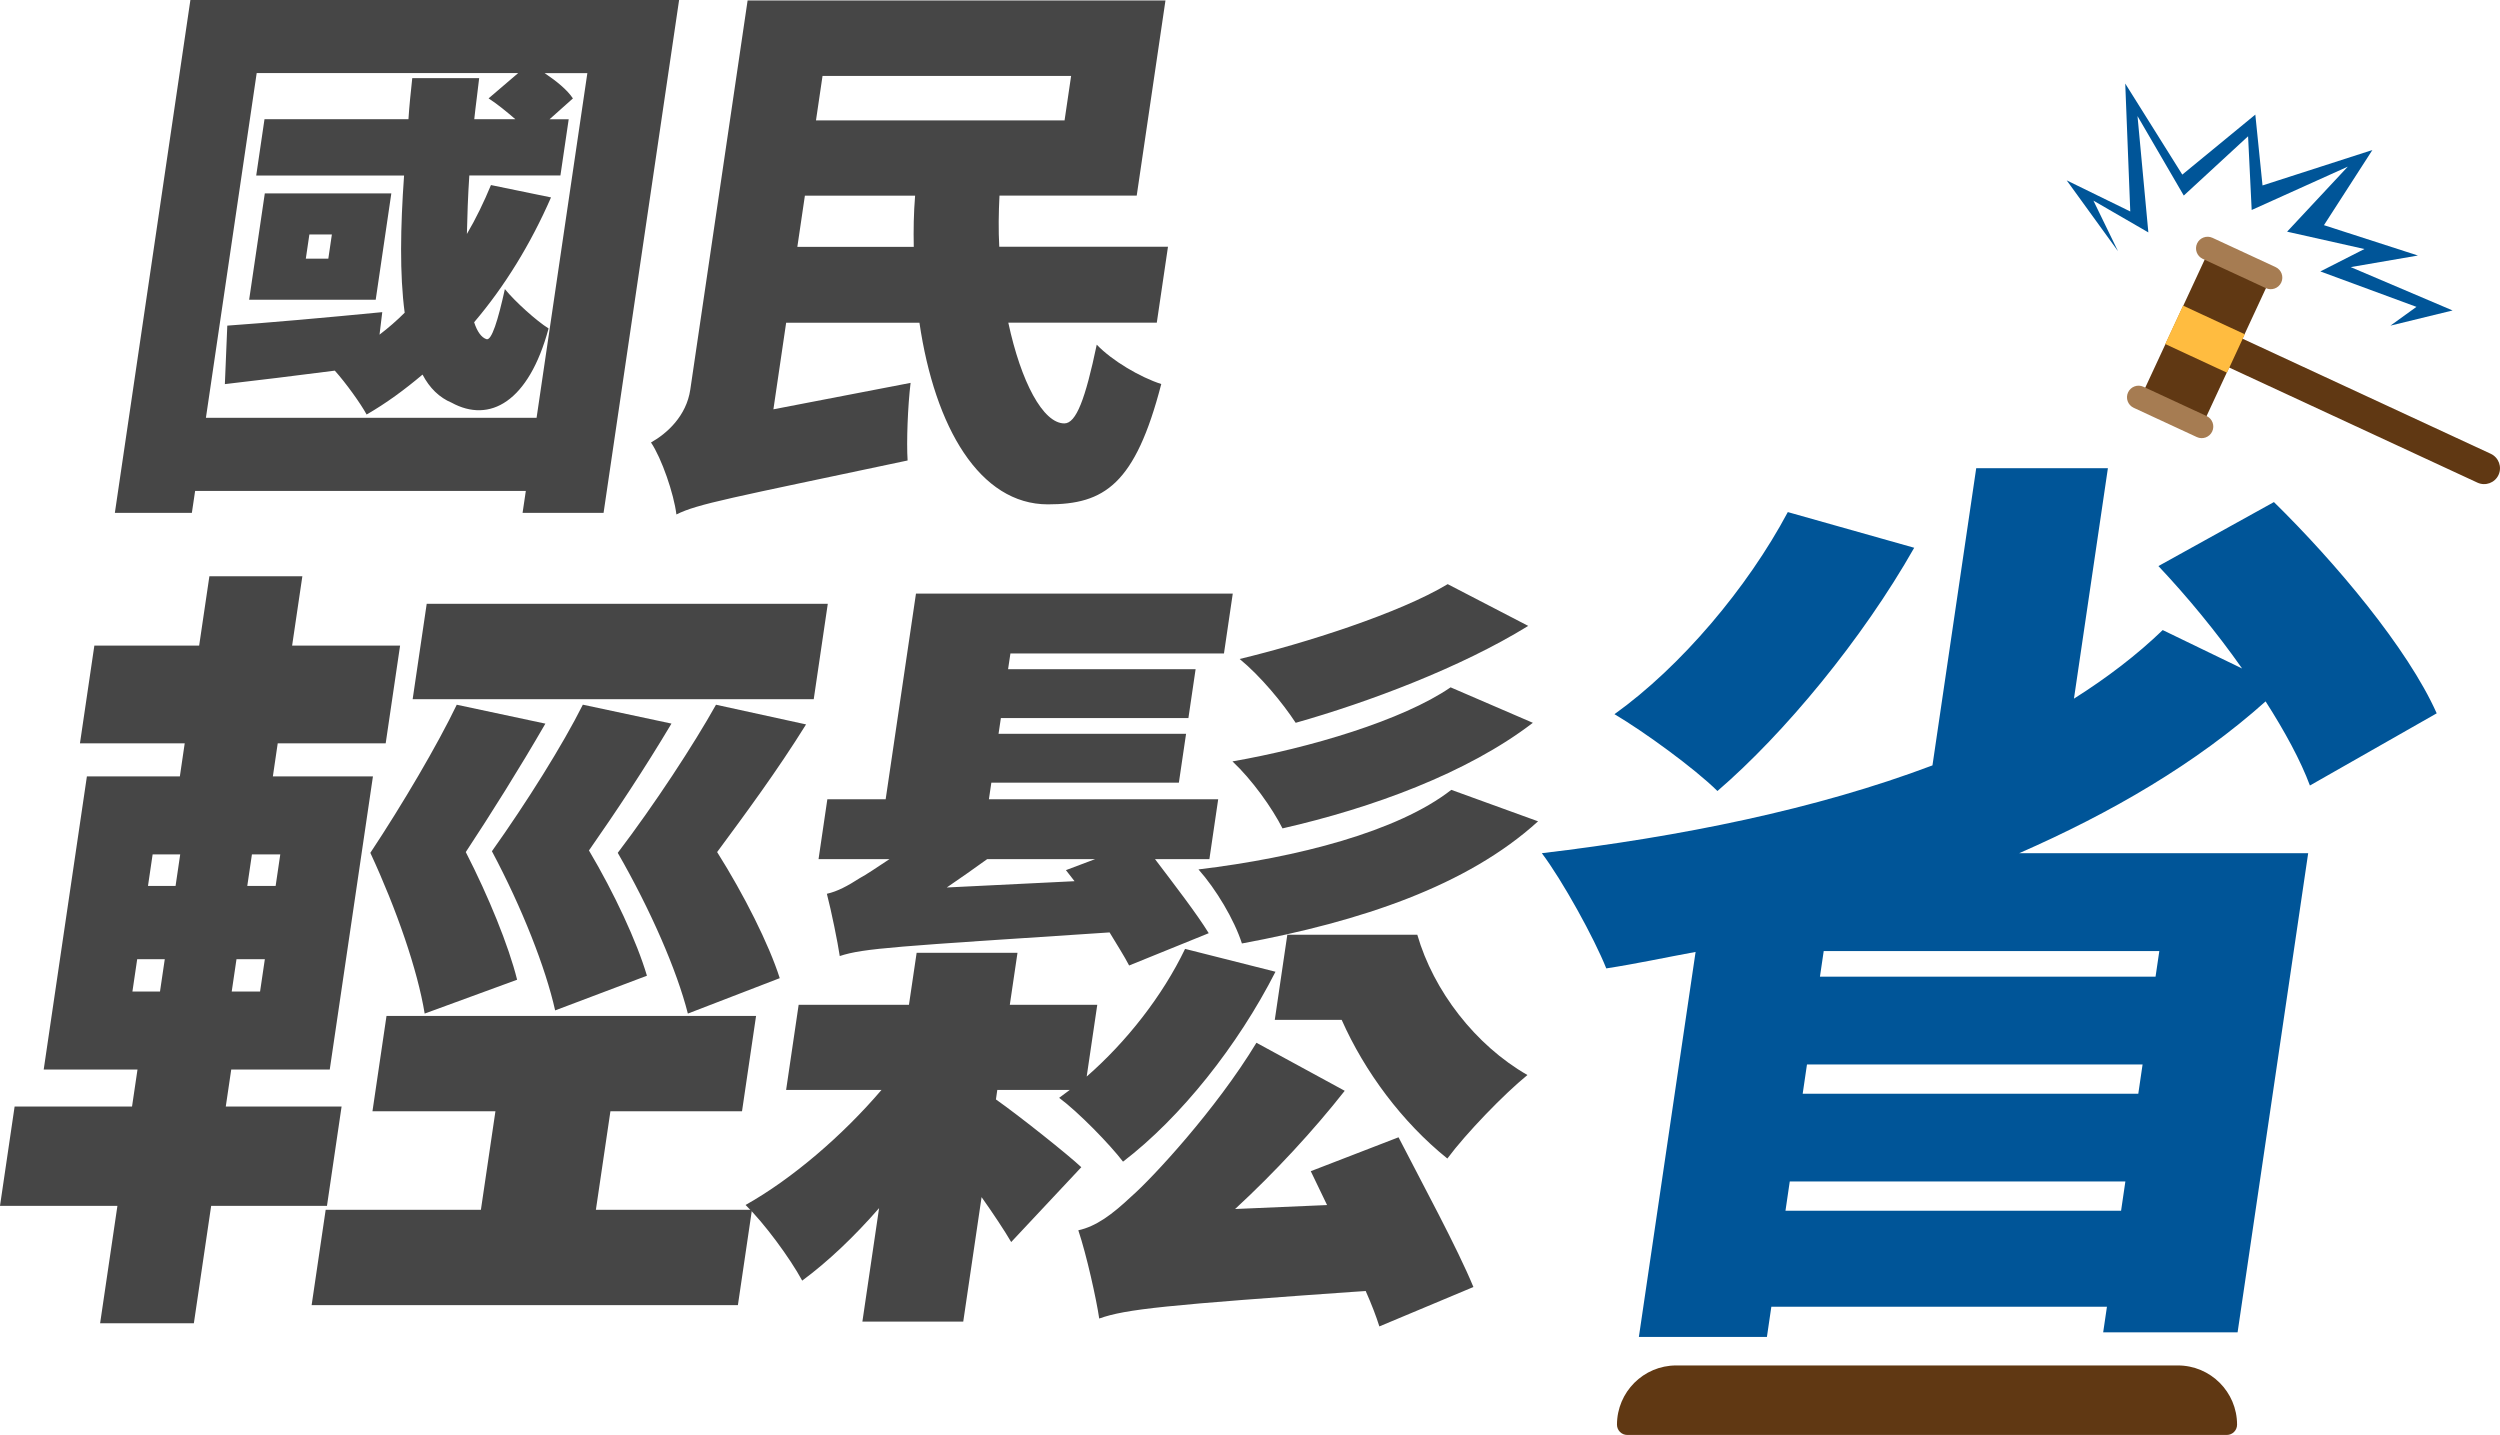 <?xml version="1.0" encoding="utf-8"?>
<!-- Generator: Adobe Illustrator 23.0.2, SVG Export Plug-In . SVG Version: 6.00 Build 0)  -->
<svg version="1.1" id="圖層_1" xmlns="http://www.w3.org/2000/svg" xmlns:xlink="http://www.w3.org/1999/xlink" x="0px" y="0px"
	 viewBox="0 0 576.57 330.94" style="enable-background:new 0 0 576.57 330.94;" xml:space="preserve">
<style type="text/css">
	.st0{fill:#464646;}
	.st1{fill:#005598;}
	.st2{fill:#603813;}
	.st3{fill:#A67C52;}
	.st4{fill:#FFBC40;}
</style>
<g>
	<g>
		<path class="st0" d="M156.62,0L139.2,118.28h-18.68l0.75-5.06H45l-0.75,5.06H26.49L43.91,0H156.62z M123.75,96.36l11.71-79.5
			h-9.86c2.72,1.82,5.26,3.89,6.53,5.84l-5.38,4.8h4.41l-1.91,12.97h-21.01c-0.32,4.8-0.47,9.34-0.56,13.49
			c2.07-3.5,3.94-7.39,5.55-11.28l13.85,2.85c-4.7,10.76-10.67,20.49-17.73,28.79c0.71,2.2,1.69,3.5,2.8,3.89
			c1.22,0.52,2.72-4.41,4.29-11.54c2.3,2.85,7.34,7.39,10.08,9.08c-4.58,16.99-13.6,21.92-22.37,17.12
			c-2.81-1.17-5.08-3.37-6.7-6.48c-4.15,3.5-8.37,6.61-12.9,9.21c-1.32-2.46-4.77-7.26-7.33-10.12c-8.99,1.17-17.7,2.21-25.36,3.11
			l0.56-13.49c9.3-0.65,22.45-1.82,35.74-3.11l-0.63,5.19c2.04-1.56,3.98-3.24,5.8-5.06c-1.17-8.82-0.99-19.71-0.14-31.64H59.09
			L61,27.49h33.2c0.2-3.11,0.53-6.23,0.88-9.47h15.43c-0.35,3.24-0.81,6.35-1.13,9.47h9.47c-1.96-1.69-4.15-3.5-6.17-4.8l6.83-5.84
			H59.2l-11.71,79.5H123.75z M86.65,69.12H57.46l3.61-24.51h29.18L86.65,69.12z M76.54,54.08h-5.19l-0.82,5.58h5.19L76.54,54.08z"/>
		<path class="st0" d="M232.55,74.44c2.92,13.62,7.99,23.21,12.92,23.21c2.72,0,4.84-5.58,7.47-18.16
			c3.6,3.76,10.05,7.52,14.88,9.08c-6.01,23.21-13.17,27.75-26.14,27.75c-15.69,0-26.07-17.64-29.63-41.89h-30.74l-2.94,19.97
			l31.64-6.1c-0.65,5.32-0.97,13.62-0.69,17.9c-40.97,8.69-48.42,9.99-53.32,12.45c-0.59-4.8-3.41-12.97-5.86-16.6
			c3.68-2.07,8.16-6.1,9.06-12.19l13.22-89.75h96.37l-6.63,45h-31.65c-0.2,4.02-0.26,7.91-0.05,11.8h38.91l-2.58,17.51H232.55z
			 M210.74,56.93c-0.08-3.89-0.02-7.78,0.31-11.8h-25.42l-1.74,11.8H210.74z M189.7,17.51l-1.51,10.25h57.33l1.51-10.25H189.7z"/>
	</g>
	<g>
		<path class="st0" d="M48.7,278.1l-3.99,27.08H23.09l3.99-27.08H0l3.37-22.9h27.08l1.26-8.54H10.08l9.96-67.6h21.44l1.12-7.63
			H18.44l3.32-22.53h24.17l2.36-15.99h21.44l-2.36,15.99h24.9l-3.32,22.53h-24.9l-1.12,7.63h23.08l-9.96,67.6H53.33l-1.26,8.54
			h26.71l-3.37,22.9H48.7z M30.54,228.67h6.36l1.1-7.45h-6.36L30.54,228.67z M34.13,204.32h6.36l1.07-7.27H35.2L34.13,204.32z
			 M61.08,221.22h-6.54l-1.1,7.45h6.54L61.08,221.22z M64.64,197.05H58.1l-1.07,7.27h6.54L64.64,197.05z M173.42,279.01l-3.24,21.99
			H71.87l3.24-21.99h35.8l3.35-22.72H85.9l3.24-21.99h85.23l-3.24,21.99h-30.35l-3.35,22.72H173.42z M97.94,233.76
			c-1.62-10-6.46-23.99-12.53-37.07c7.47-11.27,15.48-24.9,19.93-34.16l20.44,4.36c-6.1,10.54-12.5,20.72-18.36,29.62
			c5.23,10.18,9.9,21.63,11.84,29.44L97.94,233.76z M187.67,161.25h-92.5l3.24-21.99h92.5L187.67,161.25z M154.86,166.88
			c-6.28,10.54-12.81,20.35-19.03,29.26c5.82,9.81,11.07,21.08,13.37,28.89l-21.17,8c-2.19-9.81-7.61-23.62-14.58-36.71
			c8.02-11.27,16.33-24.53,20.97-33.8L154.86,166.88z M158.64,233.76c-2.53-10-8.64-23.99-16.17-37.07
			c8.56-11.27,17.48-24.9,22.66-34.16l20.77,4.54c-6.67,10.72-13.93,20.53-20.51,29.44c6.19,9.81,11.95,21.26,14.44,29.08
			L158.64,233.76z"/>
		<path class="st0" d="M229.69,253.56c5.43,3.82,16.82,12.9,19.69,15.63l-16.17,17.26c-1.6-2.73-4.13-6.54-6.83-10.36l-4.23,28.71
			h-23.26l3.85-26.17c-5.69,6.54-11.82,12.36-17.73,16.72c-2.86-5.27-8.77-13.27-13.06-17.45c10.7-6,22.35-15.99,31.35-26.53H181.3
			l2.89-19.63h25.44l1.77-11.99h23.26l-1.77,11.99h20.17l-2.44,16.54c9.17-8,17.45-18.54,22.69-29.44l20.85,5.27
			c-8.69,17.08-21.85,33.62-35.16,43.8c-3.05-4-10.31-11.45-14.73-14.72c0.81-0.55,1.64-1.27,2.45-1.82h-16.72L229.69,253.56z
			 M260.41,222.67c-1.13-2.18-2.76-4.72-4.51-7.63c-49.55,3.27-56.69,3.63-62.23,5.45c-0.45-3.09-1.93-10.36-2.97-14.36
			c2.44-0.54,4.81-1.82,7.62-3.63c1.38-0.73,3.8-2.36,6.82-4.36h-16.36l2.03-13.81h13.45l6.99-47.43h73.06l-2.03,13.81h-49.25
			l-0.54,3.63h43.25l-1.66,11.27h-43.25l-0.54,3.63h43.25l-1.66,11.27h-43.25l-0.56,3.82h52.88l-2.03,13.81h-12.54
			c4.41,5.82,9.6,12.54,12.39,17.08L260.41,222.67z M245.83,200.68l6.74-2.54h-24.9c-3.05,2.18-6.09,4.36-9.32,6.54l29.47-1.45
			L245.83,200.68z M322.54,262.29c5.51,10.72,13.52,25.44,17.27,34.53l-21.69,9.09c-0.74-2.36-1.79-5.09-3.16-8.18
			c-46.46,3.27-55.32,4.18-61.45,6.36c-0.63-4.36-2.92-14.72-4.82-20.35c4.13-0.91,7.8-3.63,12.24-7.81
			c4.79-4.18,19.48-19.99,28.84-35.44l20.36,11.08c-7.15,9.09-16.02,18.72-25.28,27.26l21.21-0.91l-3.76-7.81L322.54,262.29z
			 M354.72,189.42c-16.37,14.9-40.84,23.08-68.3,28.17c-1.74-5.45-5.97-12.54-10.02-17.08c22.75-2.73,45.99-8.72,58.31-18.35
			L354.72,189.42z M353.52,166.7c-15.16,11.63-37.06,19.63-57.74,24.35c-2.39-4.73-7.06-11.27-11.54-15.45
			c17.72-3.09,39.19-9.45,50.31-17.08L353.52,166.7z M352.45,144.35c-15.59,9.63-36.94,17.63-53.63,22.35
			c-2.97-4.54-8.05-10.72-12.92-14.72c15.07-3.63,36.81-10.54,47.98-17.26L352.45,144.35z M326.87,215.58
			c3.73,12.9,13.34,25.44,25.4,32.35c-5.37,4.36-14.16,13.45-18.47,19.26c-10.4-8.36-19.05-19.99-24.37-31.98H294l2.89-19.63H326.87
			z"/>
		<path class="st1" d="M532.73,181.16c-2.11-5.69-5.76-12.44-10.22-19.4c-16.03,14.34-35.64,25.73-56.83,35.01h66.65l-16.28,110.51
			h-31l0.87-5.91h-77.4l-1.02,6.96h-29.53l13.08-88.79c-6.94,1.27-13.69,2.74-20.6,3.8c-2.77-6.96-10.09-20.25-14.86-26.57
			c31.98-3.8,63.29-10.12,90.09-20.25l10.09-68.54h30.37l-7.83,53.15c7.67-4.85,14.57-10.12,20.47-15.82l18.31,8.86
			c-5.93-8.44-12.73-16.66-19.3-23.62l26.64-14.76c14.19,13.92,30.88,33.75,37.54,48.72L532.73,181.16z M441.47,126.33
			c-11.96,21.09-29.93,42.81-45.38,56.1c-5.34-5.27-16.96-13.71-23.75-17.72c15.32-10.97,30.65-29.1,39.98-46.61L441.47,126.33z
			 M489.18,279.23l0.99-6.75h-77.4l-0.99,6.75H489.18z M415.75,252.24h77.4l0.99-6.75h-77.4L415.75,252.24z M498,219.34h-77.4
			l-0.87,5.91h77.4L498,219.34z"/>
	</g>
	<polygon class="st1" points="488.47,57.93 476.64,41.6 491.3,48.77 490.14,19.27 503.3,40.27 520.14,26.43 521.8,42.77 
		547.14,34.6 535.97,51.93 557.64,58.93 542.14,61.6 565.64,71.6 551.3,75.1 557.3,70.77 535.14,62.6 545.3,57.43 527.47,53.43 
		541.47,38.43 519.3,48.43 518.47,31.43 503.64,45.1 492.97,26.77 495.47,53.6 482.8,46.27 	"/>
	<g>
		
			<rect x="491.29" y="70.43" transform="matrix(0.421 -0.907 0.907 0.421 223.53 506.451)" class="st2" width="33.96" height="15.59"/>
		<path class="st2" d="M576.23,109.53L576.23,109.53c-0.85,1.84-3.03,2.63-4.86,1.78l-58.11-26.94l3.08-6.65l58.11,26.94
			C576.28,105.52,577.08,107.7,576.23,109.53z"/>
		<path class="st3" d="M490.79,90.5L490.79,90.5c-0.62,1.34-0.04,2.93,1.3,3.55l14.56,6.75c1.34,0.62,2.93,0.04,3.55-1.3l0,0
			c0.62-1.34,0.04-2.93-1.3-3.55l-14.56-6.75C493,88.57,491.41,89.16,490.79,90.5z"/>
		<path class="st3" d="M506.71,56.15L506.71,56.15c-0.62,1.34-0.04,2.93,1.3,3.55l14.56,6.75c1.34,0.62,2.93,0.04,3.55-1.3v0
			c0.62-1.34,0.04-2.93-1.3-3.55l-14.56-6.75C508.92,54.23,507.33,54.81,506.71,56.15z"/>
		
			<rect x="503.47" y="70.21" transform="matrix(0.421 -0.907 0.907 0.421 223.718 506.432)" class="st4" width="9.77" height="15.7"/>
	</g>
	<path class="st2" d="M386.59,314.91h115.68c7.54,0,13.66,6.12,13.66,13.66l0,0c0,1.31-1.06,2.37-2.37,2.37H375.29
		c-1.31,0-2.37-1.06-2.37-2.37v0C372.93,321.03,379.04,314.91,386.59,314.91z"/>
</g>
</svg>
